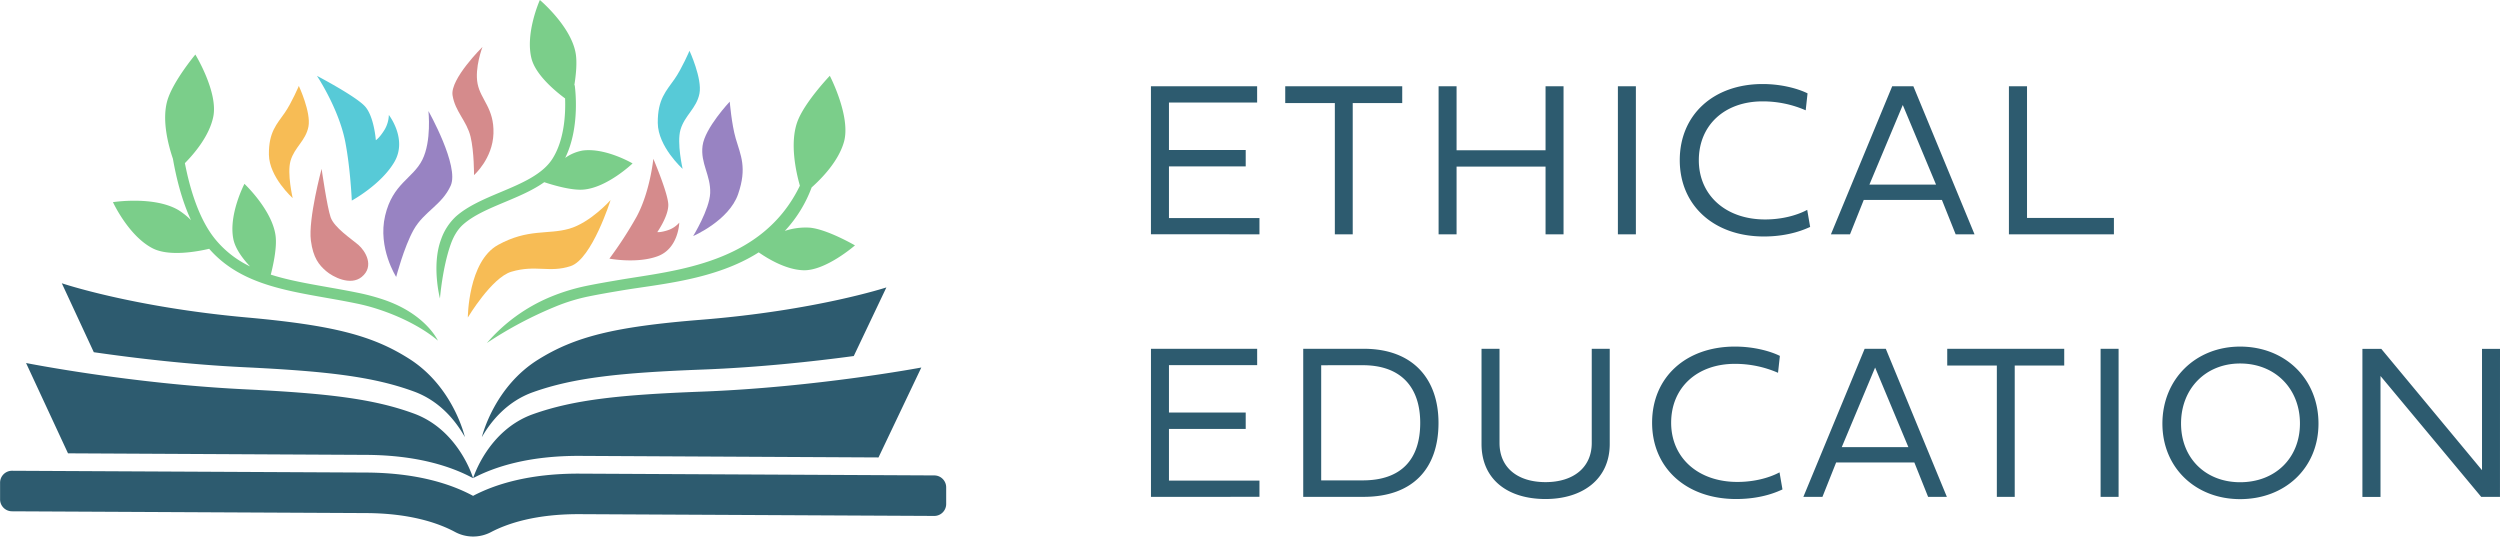 <svg xmlns="http://www.w3.org/2000/svg" viewBox="0 0 1609.1 345.37"><g id="Layer_2" data-name="Layer 2"><g id="Layer_1-2" data-name="Layer 1"><path d="M740.81,319.79v-95.3h68.35V235H752.39v30.53h49.4v10.53h-49.4v33.26h58.25v10.46Zm137-95.3c31.79,0,48.07,19.58,48.07,47.72,0,29.19-16.35,47.58-48.21,47.58H838.81v-95.3Zm-27.44,10.59v74.11h26.74c24.63,0,37-13.33,37-37,0-22.95-12.35-37.13-37-37.13Zm103.2-10.59h11.58v60.63c0,16.14,11.93,25.19,29.61,25.19,18.1,0,29.75-9.54,29.75-25.19V224.49h11.58v61.26c0,22.95-17.82,35.44-41.33,35.44-24.56,0-41.19-12.77-41.19-35.44Zm163.89,96.7c-32.14,0-54.1-20-54.1-49.12s21.61-49,53.33-49c12.28,0,22.88,3,28.91,6l-1.19,10.88a68.91,68.91,0,0,0-27.79-5.76c-24.42,0-41,15.37-41,37.9s17.33,38.1,42.6,38.1c14.66,0,24.35-4.63,27.15-6.17l1.9,11C1144.71,316.14,1134.54,321.19,1117.48,321.19Zm135.62-1.4H1241l-8.84-22.11H1181.8L1173,319.79h-12.28l39.44-95.3h13.61Zm-67.65-32h42.88l-21.41-51.23Zm111.33-52.5v84.5h-11.51v-84.5h-31.93v-10.8h75.3v10.8Zm55.27-10.8h11.58v95.3h-11.58Zm89.78-1.41c29,0,50.46,20.78,50.46,49.55,0,28.56-21.48,48.63-50.46,48.63-28.49,0-50-20.07-50-48.63C1391.87,243.86,1413.34,223.08,1441.83,223.08Zm0,87.3c22.53,0,38.53-15.44,38.53-37.82s-15.93-38.6-38.53-38.6c-22.1,0-38,16.14-38,38.6S1419.73,310.38,1441.83,310.38Zm167.27,9.41H1597L1532.19,242v77.83h-11.65v-95.3h12.14l64.84,78.1v-78.1h11.58Zm-868.29-169V55.51h68.35V66H752.39V96.56h49.4v10.53h-49.4v33.26h58.25v10.46ZM870.67,66.32v84.49H859.16V66.32H827.23V55.51h75.3V66.32Zm124.11,40.91H937.51v43.58H925.94V55.51h11.57v41.2h57.27V55.51h11.58v95.3H994.78Zm46.56-51.72h11.58v95.3h-11.58Zm93.93,96.7c-32.14,0-54.11-20-54.11-49.12s21.62-49,53.34-49c12.28,0,22.87,3,28.91,6L1162.22,71a69,69,0,0,0-27.79-5.75c-24.42,0-41,15.36-41,37.89s17.34,38.11,42.6,38.11c14.67,0,24.35-4.64,27.16-6.18l1.89,11C1162.5,147.16,1152.32,152.21,1135.27,152.21Zm135.61-1.4h-12.14l-8.84-22.11h-50.32l-8.84,22.11h-12.28l39.44-95.3h13.61Zm-67.65-32h42.88l-21.4-51.23Zm89.79,32V55.51h11.65v84.77h55.93v10.53ZM601.5,306l-228.12-1.15c-32.86-.17-54.88,6.92-68.89,14.3-13.93-7.52-35.88-14.83-68.74-15L7.63,303a7.69,7.69,0,0,0-7.58,7.79l0,10.44a7.69,7.69,0,0,0,7.5,7.86l228.12,1.15c28.41.14,46.53,6.43,57.14,12.12a24.64,24.64,0,0,0,23.23.12c10.66-5.59,28.84-11.69,57.26-11.55l228.12,1.15a7.69,7.69,0,0,0,7.58-7.79l0-10.44A7.69,7.69,0,0,0,601.5,306ZM266.37,266.17c-26-9.54-55.59-13-108.6-15.59-73.67-3.55-141-16.93-141-16.93l27,58.13,192,1c32.85.17,54.81,7.48,68.74,15h0S295.48,276.83,266.37,266.17ZM263.48,231c-23.54-15-48.85-21.64-104.77-26.68-73.47-6.62-118.93-22-118.93-22l20.6,44.38c26,3.76,60.92,7.95,97.46,9.69,53,2.56,82.57,6.06,108.59,15.6,17.1,6.26,27.28,19.49,32.79,29.35C298.76,279.42,291.16,248.63,263.48,231Zm41.07,76.72h0c14-7.36,36-14.46,68.89-14.29l192,1L593,236.55s-67.41,12.7-141.12,15.51c-53,2-82.62,5.22-108.74,14.49C313.93,276.92,304.55,307.73,304.55,307.73Zm5.59-26.35c5.61-9.81,15.93-22.93,33.08-29,26.12-9.27,55.72-12.47,108.75-14.5,36.56-1.38,71.55-5.21,97.55-8.71l21-44.17S525,199.92,451.42,205.8c-56,4.48-81.35,10.9-105,25.63C318.53,248.76,310.62,279.48,310.14,281.38Z" fill="#2d5b6f"/><path d="M301.11,204.37s.14-36.12,19.46-46.74,32-6.49,45.73-10.4S393,128.77,393,128.77s-12,38-25.71,42.51-22.4-1.06-38.17,3.62C316.48,178.65,301.11,204.37,301.11,204.37Z" fill="#f7bc55"/><path d="M305.1,112.7s12-10.52,12.51-26.77-8.18-21.68-10.21-32,3.15-23.73,3.15-23.73-20.93,20.64-19.27,31.16,9.09,16.32,11.6,26.66C305.19,97.62,305.1,112.7,305.1,112.7Z" fill="#d58b8c"/><path d="M255,178.24s-12-18.65-7.11-39.43,17.84-23.8,23.92-35.92,3.94-31.42,3.94-31.42,20,35.41,14.34,48S272.88,136.06,266.18,148C260,159.11,255,178.24,255,178.24Z" fill="#9883c2"/><path d="M446.14,151.94s23.07-9.93,28.94-27,1.65-24.92-1.53-35.79c-2.67-9.14-3.86-23.73-3.86-23.73s-16,16.94-17.49,28.37,5.34,19,4.9,30.47C456.68,134.81,446.14,151.94,446.14,151.94Z" fill="#9883c2"/><path d="M439.37,108.68s-15.88-14.22-16-29.55,5.41-20.5,10.9-28.39c4.62-6.64,9.52-18.06,9.52-18.06s8.3,18,6.41,27.56S440.75,74.13,438,83.44C435.51,92.05,439.37,108.68,439.37,108.68Z" fill="#57cad7"/><path d="M188.39,127.5s-15.14-13.47-15.31-28,5.07-19.51,10.26-27c4.37-6.32,9-17.19,9-17.19s7.95,17,6.19,26.17S189.59,94.65,187,103.51C184.67,111.7,188.39,127.5,188.39,127.5Z" fill="#f7bc55"/><path d="M232.79,178.26c8.47-6.9,2.32-16.83-2.15-20.67S215.1,146.5,212.8,139.83,207,108.68,207,108.68s-8.72,32.29-6.9,46.2c1.46,11.17,5.29,15.72,9.75,19.57S225.61,184.11,232.79,178.26Z" fill="#d58b8c"/><path d="M226.43,129.1s-.88-20.7-4.24-38C218,69.8,204,48.82,204,48.82S229.18,62,235,68.55s6.91,21.7,6.91,21.7,2.38-1.46,5.65-6.8A19.79,19.79,0,0,0,250.28,74s12.09,15.45,3.62,30.12S226.43,129.1,226.43,129.1Z" fill="#57cad7"/><path d="M392.23,166.47a253,253,0,0,0,17.52-27c8.7-16.11,10.76-37.27,10.76-37.27s9.38,22,9.63,29.39-7.09,17.81-7.09,17.81,2.32.33,7.31-1.4a16.68,16.68,0,0,0,6.84-4.69s-.39,16.51-13.73,21.54S392.23,166.47,392.23,166.47Z" fill="#d58b8c"/><path d="M550.29,157.94s-19,16.59-33.37,16c-11-.43-22.37-7.18-28.58-11.51-28,17.83-64.14,20.46-88,24.48-7.13,1.2-14.52,2.45-21.72,3.93a118.74,118.74,0,0,0-20.75,6.34,252.56,252.56,0,0,0-44.49,23.59,109.46,109.46,0,0,1,40.74-29.59,128.48,128.48,0,0,1,23.11-7.13c7.32-1.51,14.76-2.76,22-4,35.55-6,91.27-10.21,115.61-60.53h0c-2.6-9.16-6.5-27.26-1.74-40.84,4.38-12.52,21-29.9,21-29.9s13.72,26.35,9.1,42.59c-3.5,12.32-14.09,23.3-20.79,29.26a83.83,83.83,0,0,1-17.26,28,42.29,42.29,0,0,1,16.24-2.08C532.61,147.66,550.29,157.94,550.29,157.94Z" fill="#7bce8a"/><path d="M281.86,219.28c-.39-.37-13-12-38.89-20.39a125.45,125.45,0,0,0-13.16-3.48c-6.79-1.42-13.6-2.62-20.18-3.78-28.85-5.1-56.15-9.93-75-31.5h0c-7.33,1.73-25.67,5.21-36.4-.31-15.55-8-25.53-29.71-25.53-29.71s26.53-4.15,42.22,5.15a46.15,46.15,0,0,1,8,6.43c-5.91-12.73-9.47-27.19-11.62-39.49-3.06-9-7.11-24.68-3.7-37.09s18.14-30,18.14-30,14.85,24.3,11.51,40.14C134.7,87.53,125,98.94,119,105c3.2,16.52,9,35.93,19.34,48.73a65.15,65.15,0,0,0,22.59,17.75c-4.86-5.16-9.62-11.59-10.79-17.86-3-15.8,7.19-35.29,7.19-35.29s18,16.92,20.06,33.56c.92,7.35-1.44,18.38-3.1,24.87,11.15,3.56,23.47,5.73,36.58,8.05,6.63,1.17,13.49,2.38,20.38,3.82a135.57,135.57,0,0,1,16.27,4.45C274,202.28,281.67,218.84,281.86,219.28Z" fill="#7bce8a"/><path d="M407.15,105.19s-16.43,15.72-31.85,16.86c-7.81.57-19.86-3.07-25-4.79-7.41,5.26-16.46,9.06-25.33,12.78-10.32,4.33-20.06,8.42-26.88,14.46-3.67,3.25-6.22,7.79-8,12.76-5.34,15.07-6.92,34.86-6.92,34.86s-5.55-21.34.74-38.08a36.62,36.62,0,0,1,9.56-14.73c7.69-6.79,18.42-11.3,28.8-15.66,13.19-5.54,26.84-11.26,33.31-21.47,7.79-12.28,8.5-29.19,8.13-38.83-6.44-4.77-19.05-15.24-21.67-25.87C338,21.07,347.48,0,347.48,0s19.87,16.71,23,34.06c1.08,5.87.26,14.12-.81,20.76l.24,0c.17,1.16,3.75,26.92-6.14,46.82A27.87,27.87,0,0,1,375,96.89C389.69,94.92,407.15,105.19,407.15,105.19Z" fill="#7bce8a"/></g></g></svg>